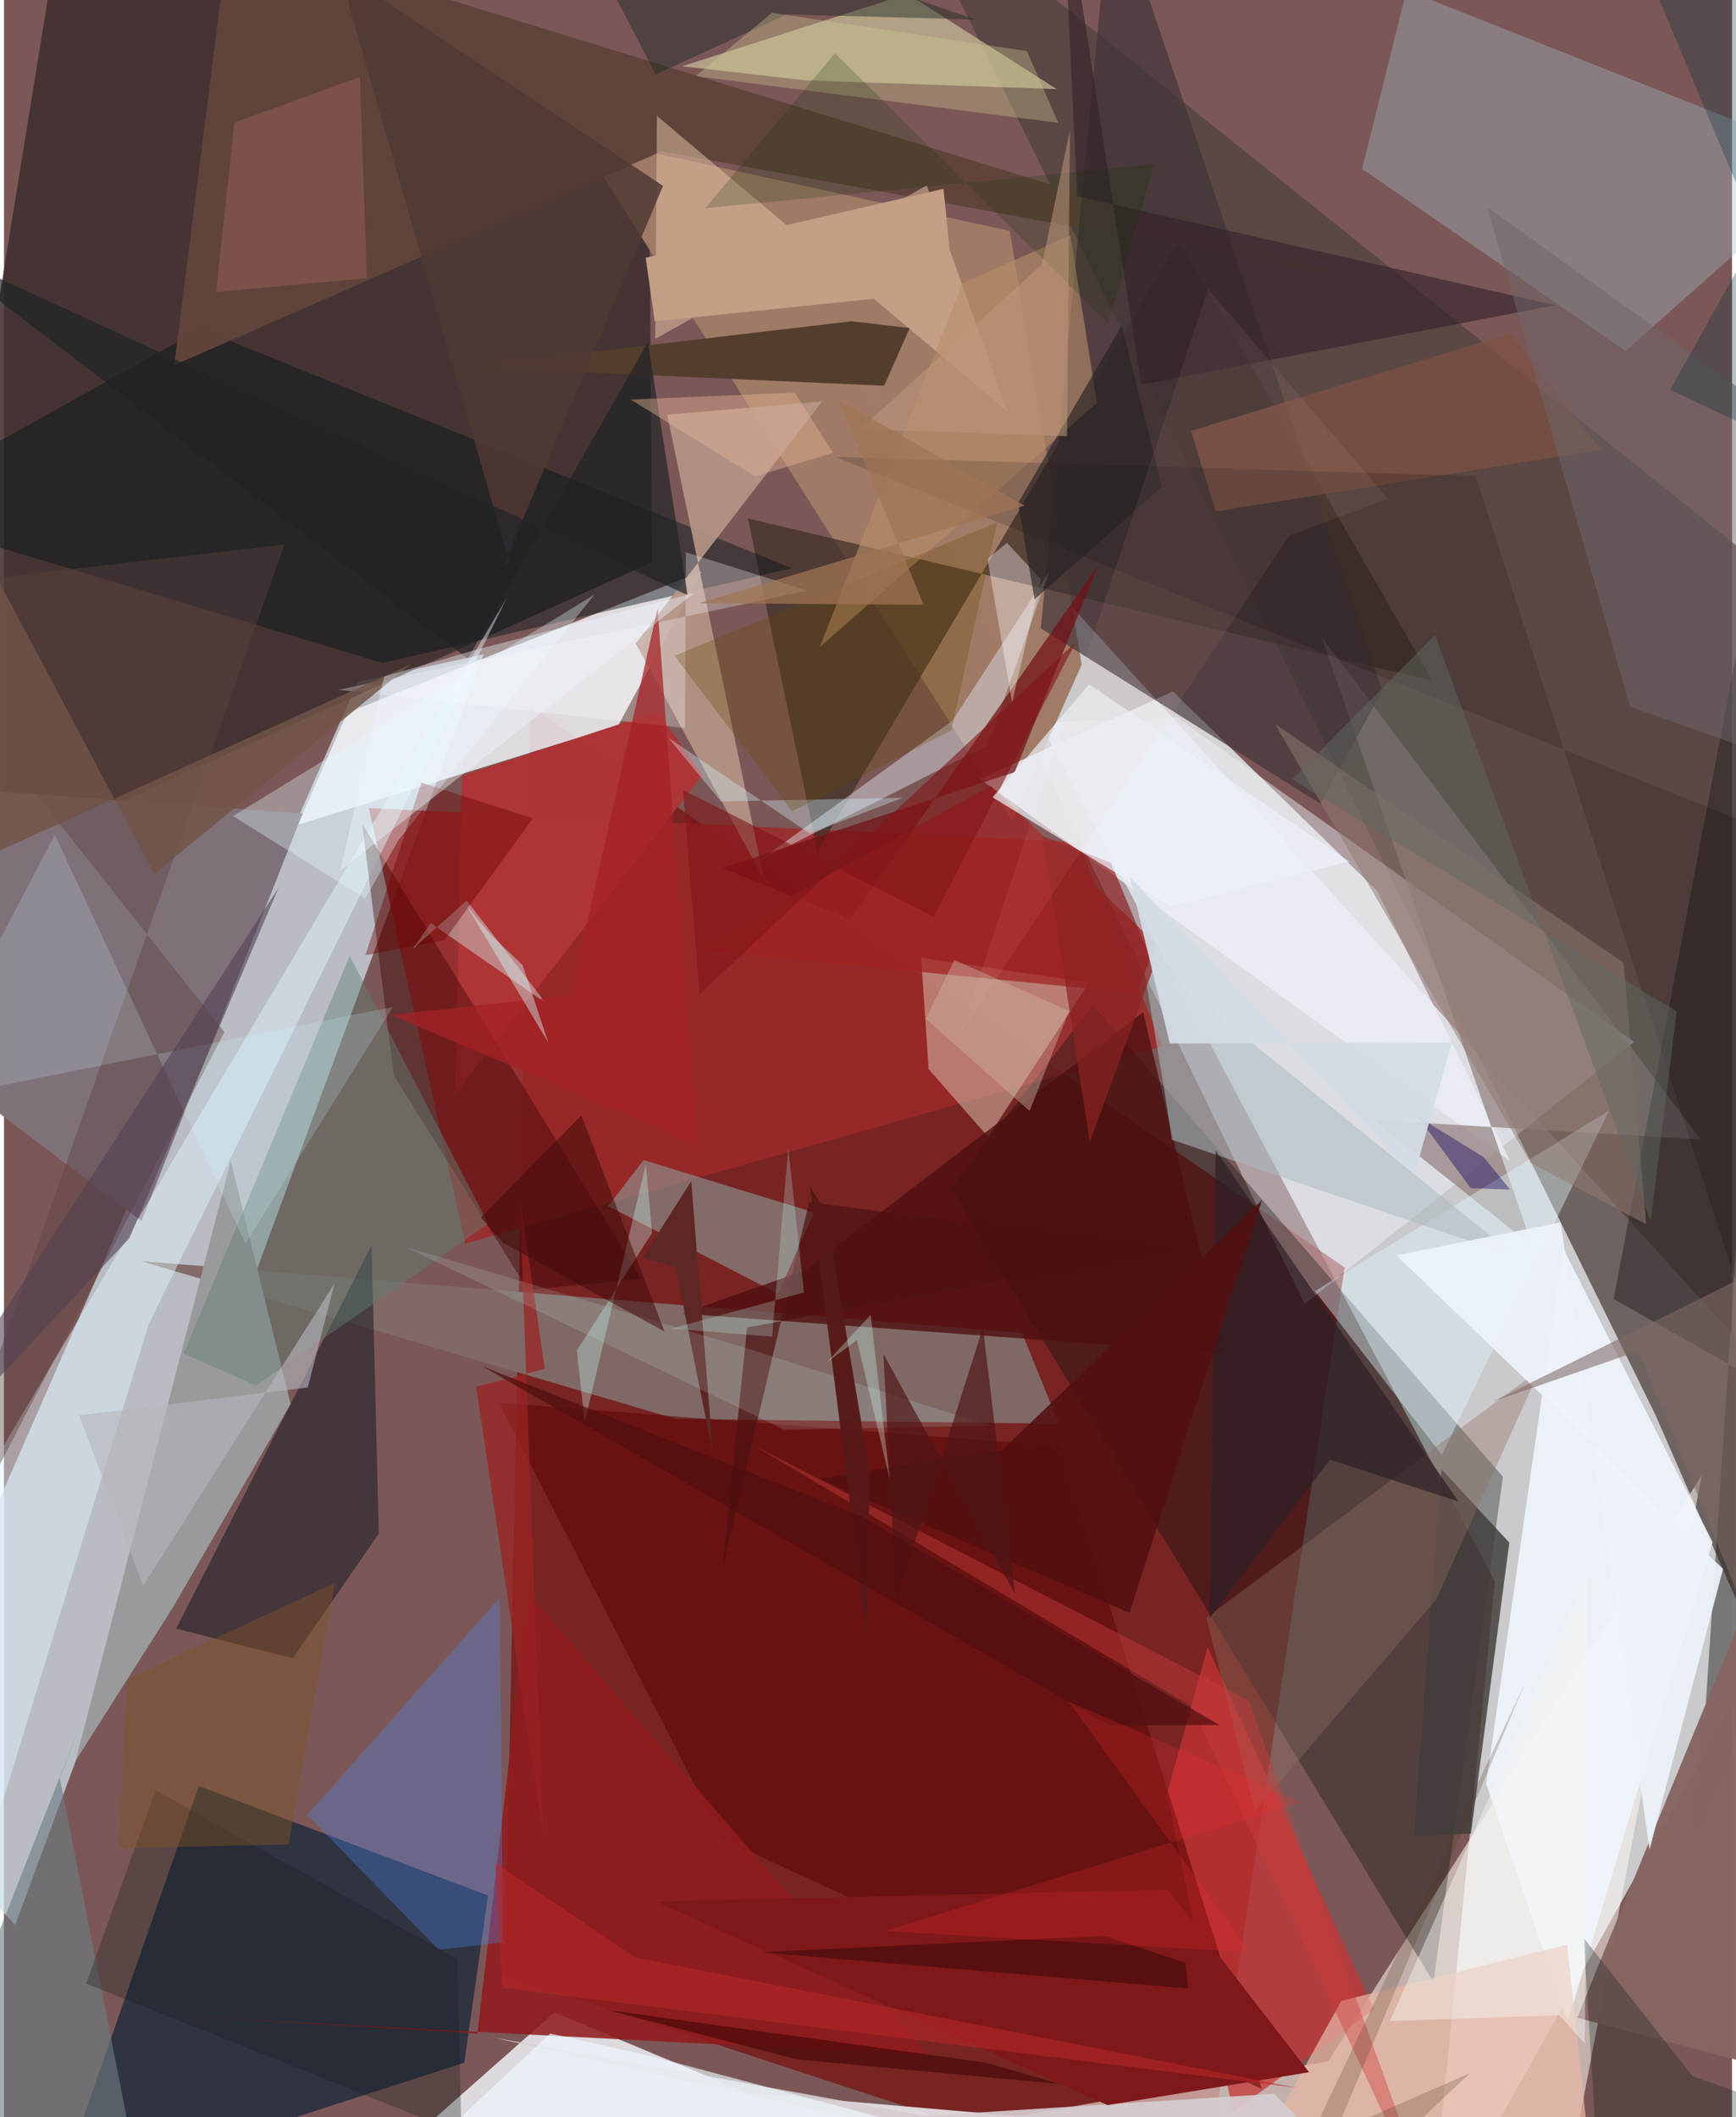 <svg xmlns="http://www.w3.org/2000/svg" width="228" height="278" viewBox="0 0 836 1024"><path fill="#7b5857" d="M0 0h836v1024H0z"/><path fill="#ceced1" fill-opacity=".961" d="M721.279 764.821L689.52 1086 898 713.297 408.32 174.27z"/><path fill="#740000" fill-opacity=".596" d="M242.322 955.245l337.528 110.67 68.773-452.855-393.777-271.592z"/><path fill="#cddee7" fill-opacity=".749" d="M-62 861.787l67.471 69.198L232.11 316.458l-60.97 13.26z"/><path fill="#3e2f2e" fill-opacity=".875" d="M-49.488 435.852l78.46-484.39 282.838 86.25 1.778 234.148z"/><path fill="#f0f0f5" fill-opacity=".851" d="M166.05 344.763l-23.82 54.13 154.923-48.037 40.4-74.49z"/><path fill="#eff0f6" fill-opacity=".847" d="M359.499 1012.19l-93.187-38.847-59.317 52.42 332.356 1.94z"/><path fill="#51423e" fill-opacity=".749" d="M859.644 281.125L898 911.061l-99.084-226.764L431.698-62z"/><path fill="#eff5fd" fill-opacity=".455" d="M492.961 349.835l74.429-2.867 221.25 156.955-159.473 126.79z"/><path fill="#fff8f0" fill-opacity=".549" d="M640.641 996.938L137.44 1086h613.21l70.697-372.387z"/><path fill="#a07a65" fill-opacity=".988" d="M486.583 111.715L277.368 65.84l210.354 330.973 33.638-75.333z"/><path fill="#152637" fill-opacity=".729" d="M94.223 863.853L25.55 1061.346l197.146-63.666 11.504-80.857z"/><path fill="#9d2929" fill-opacity=".835" d="M519.807 407.408L176.5 390.828l46.695 210.64 337.361-95.459z"/><path fill="#816966" fill-opacity=".98" d="M492.517 644.675l17.824 43.962-185.53-2.383L66.3 609.962z"/><path fill="#000e0a" fill-opacity=".325" d="M725.15 714.217l-33.608 244.45-233.521-383.9 68.788-88.709z"/><path fill="#3f2e26" fill-opacity=".706" d="M393.565 411.768l174.78-295.628 122.71 213.08-331.189-78.483z"/><path fill="#ebeff5" fill-opacity=".812" d="M728.584 561.487l-256.43-184.72 93.313-42.31 98.888 96.417z"/><path fill="#a2c1cd" fill-opacity=".361" d="M784.458 169.758L657.084 81.653 678.56-4.705l209.007 82.918z"/><path fill="#dbc3b0" fill-opacity=".522" d="M476.082 549.846l-28.743-32.724-3.615-53.834 81.253 11.935z"/><path fill="#7f717a" fill-opacity=".992" d="M-31.093 516.614L-62 378.596l206.49 14.853-77.947 197.112z"/><path fill="#9a9a9c" fill-opacity=".992" d="M109.716 561.655l28.981 117.383-57.173 98.769-46.864 73.81z"/><path fill="#eff6fd" fill-opacity=".867" d="M754.291 603.848l72.327 142.058-70.057 231.737-39.519-114.912z"/><path fill="#dbd7a7" fill-opacity=".576" d="M387.898 38.88L509.28 43.1 437.118-2.914l-108.96 34.949z"/><path fill="#c73334" fill-opacity=".729" d="M582.3 796.658l80.392 175.228-68.083 49.566-32.035-153.701z"/><path fill="#111423" fill-opacity=".506" d="M139.744 802.054l-56.45-14.35 94.59-185.563 3.44 139.623z"/><path fill="#031418" fill-opacity=".443" d="M-62 246.727l245.118 73.91 198.069-45.786L95.2 159.128z"/><path fill="#907c79" fill-opacity=".682" d="M820.81 551.111l-183.328-242.91 101.961 294.51-76.692-60.993z"/><path fill="#60443c" fill-opacity=".992" d="M108.951-32.92L82.356 176.623 318.22 73.18l335.697 61.42z"/><path fill="#b49587" fill-opacity=".929" d="M305.647 311.281l90.16-117.12-74.964 6.42 46.846 224.672z"/><path fill="#5e0808" fill-opacity=".588" d="M510.47 699.423l98.055 310.91-261.057-121.006-108-210.858z"/><path fill="#e6c4a6" fill-opacity=".506" d="M485.317 198.864L446.421 89.646l-131.348 74.323.816-107.913z"/><path fill="#3e3236" fill-opacity=".659" d="M666.765 334.021l-29.843 54.734-135.328-84.829L535.746-54.44z"/><path fill="#901b1e" fill-opacity=".863" d="M253.688 770.866l193.366 223.245L90.09 975.475l138.938 8.136z"/><path fill="#252323" fill-opacity=".494" d="M867.002 164.154l-47.73 720.8L898 695.833l-119.309-67.591z"/><path fill="#8e9c98" fill-opacity=".592" d="M292.289 583.376l82.192 42.381 17.416-39.322-82.478-25.35z"/><path fill="#533e2e" fill-opacity=".992" d="M410.087 155.377l28.052 3.314-12.307 27.888-203.428-9.088z"/><path fill="#e1f4ff" fill-opacity=".459" d="M-61.673 802.752l304.84-513.367L70.15 640.11-62 1072.017z"/><path fill="#dae0ea" fill-opacity=".471" d="M458.924 348.526l-94.233 68.235 111.208-56.306 29.794-84.022z"/><path fill="#721015" fill-opacity=".718" d="M529.405 273.374l-40.44 100.084-141.529 46.428 61.905 24.921z"/><path fill="#4b8bfd" fill-opacity=".298" d="M146.686 877.822l93.103-105.002 1.625 166.658-31.122 3.555z"/><path fill="#e0f7ff" fill-opacity=".408" d="M695.617 703.645l-77.14-99.52 15.725 20.364 142.368-87.373z"/><path fill="#ae3436" fill-opacity=".98" d="M218.275 529.237l119.601-154.354-21.67-30.693-94.573 31.01z"/><path fill="#4e0f0f" fill-opacity=".776" d="M387.105 614.622l163.96-125.008 39.501 164.92-262.532-19.191z"/><path fill="#423d3b" fill-opacity=".827" d="M695.434 710.613l32.818 35.498-18.565 140.765-27.62 1.235z"/><path fill="#e7b7a4" fill-opacity=".718" d="M587.76 1074.585l182.668-2.277-14.185-131.695-109.266 27.134z"/><path fill="#3d0100" fill-opacity=".404" d="M173.283 398.432L188.6 520.283l64.852 103.563 54.906-5.214z"/><path fill="#b68e68" fill-opacity=".604" d="M463.534 137.201l-68.876 175.783 134.118-118.117-12.882-81.11z"/><path fill="#aabac1" fill-opacity=".557" d="M565.044 551.241l166.66 56.695-181.492-146.942 11.352 67.425z"/><path fill="#8f6f62" fill-opacity=".373" d="M581.706 782.399l161.31-120.069-50.037 111.083-87.867 102.684z"/><path fill="#5c4241" fill-opacity=".424" d="M106.674 499.17L-62 823.845l197.627-560.469L-62 286.181z"/><path fill="#dbfcfc" fill-opacity=".392" d="M262.051 485.072l-38.173-49.543-26.147 23.496 8.707-12.576z"/><path fill="#d5ccd1" fill-opacity=".91" d="M686.02 1086L236.53 985.415l209.314 37.952 168.756-10.682z"/><path fill="#617e76" fill-opacity=".443" d="M86.897 654.705l80.375-192.36 66.989 129.541-112.263 78.23z"/><path fill="#a12222" fill-opacity=".741" d="M548.138 480.417l9.113-24.025-79.914-76.3-143.908 79.142z"/><path fill="#7f1819" d="M631.374 1002.257l-68.308-88.263-247.769 5.648 218.628 98.538z"/><path fill="#34232a" fill-opacity=".624" d="M750.416 147.64l-200.263 38.432L511.7-62l7.5 156.834z"/><path fill="#876662" fill-opacity=".965" d="M761.17 975.913l9.353-23.34L898 642.142v370.007z"/><path fill="#6d7d81" fill-opacity=".612" d="M-62 1086l127.224-32.153-38.201-193.912 11.095-28.765z"/><path fill="#e6fdff" fill-opacity=".337" d="M285.655 287.594l-94.857 118.82-15.98 28.187-64.029-39.873z"/><path fill="#edf3f8" fill-opacity=".933" d="M753.109 591.218l42.98 303.371 35.556-135.744-158.126-151.724z"/><path fill="#2b2026" fill-opacity=".678" d="M586.223 556.464L703.76 726.27l-62.283-20.294-58.28 76.905z"/><path fill="#d8faff" fill-opacity=".184" d="M116.842 601.493L24.599 403.74l-67.911 129.745 231.51-46.49z"/><path fill="#7e5142" fill-opacity=".706" d="M772.677 217.548l-44.093-56.274-154.34 47.153 11.983 38.894z"/><path fill="#70676c" fill-opacity=".506" d="M717.6 100.099l69.048 241.643 51.602 18.292 52.684-135.173z"/><path fill="#503834" fill-opacity=".855" d="M241.475 274.015l3.085-1.733L162.043-14.29 318.836 89.875z"/><path fill="#1c2624" fill-opacity=".447" d="M315.291 35.983L264.375-62l205.35 71.452-91.009-2.495z"/><path fill="#530f0f" fill-opacity=".875" d="M483.099 701.216l125.552-120.84-64.178 199.694-150.186-64.878z"/><path fill="#cc7c73" fill-opacity=".255" d="M102.636 141.23l72.948-6.685-3.37-97.377-60.728 22.13z"/><path fill="#fffcff" fill-opacity=".357" d="M487.724 339.678l13.88-59.49-16.374-17.627-9.429 7.724z"/><path fill="#fff" fill-opacity=".282" d="M329.483 352.16l-167.745-18.5 227.154-47.99-58.981-18.53z"/><path fill="#cc3c3c" fill-opacity=".416" d="M602.091 822.418L363.83 699.7l211.027 125.85L697.15 1086z"/><path fill="#030000" fill-opacity=".153" d="M711.967 230.256l125.88 389.694 59.73-200.032-495.512-198.97z"/><path fill="#eefaff" fill-opacity=".643" d="M154.934 1086l109.294-102.472 48.43 10.848 226.793 60.459z"/><path fill="#061b19" fill-opacity=".286" d="M773.339 1086l-9.095-148.65 52.606 66.802 81.15 28.616z"/><path fill="#c59e86" d="M454.54 91.327l4.861 49.206-144.57 14.889-4.382-30.788z"/><path fill="#811517" fill-opacity=".6" d="M336.518 480.85l-8.02-98.82 121.24 61.447 68.753-132.86z"/><path fill="#d0cd96" fill-opacity=".341" d="M371.558 6.196L494.895 24.71l15.143 34.71L334.68 36.825z"/><path fill="#5d2826" fill-opacity=".996" d="M343.022 703.418l-10.54-132.116-23.542 37.048 15.953 4.398z"/><path fill="#d2f3fc" fill-opacity=".349" d="M321.24 356.716l68.55 46.415 45.046-17.267-87.959 1.765z"/><path fill="#151f21" fill-opacity=".31" d="M39.748 959.38l33.603-93.535 146.075 81.716 1.871 84.458z"/><path fill="#927a70" fill-opacity=".518" d="M738.579 562.5l55.873 29.623-10.954-126.488L614.863 350.13z"/><path fill="#7d5326" fill-opacity=".455" d="M55.194 893.904l4.484-81.747 100.333-46.572-22.309 126.52z"/><path fill="#534154" fill-opacity=".592" d="M-62 729.938L60.658 598.912l7.2-16.711 64.954-152.753z"/><path fill="#0f0260" fill-opacity=".4" d="M728.604 575.357l-19.01-.627-25.487-34.554 31.704 19.434z"/><path fill="#9a2323" fill-opacity=".733" d="M228.417 670.756l33.226-8.678-12.168-83.7 11.584 311.356z"/><path fill="#6d0001" fill-opacity=".4" d="M255.83 395.82l-42.783 58.954-38.182 7.233 27.065-83.488z"/><path fill="#8d2223" fill-opacity=".706" d="M525.301 552.348l-22.876-148.097 33.146 13.119 20.756 50.13z"/><path fill="#674700" fill-opacity=".282" d="M381.282 392.367l-56.874-75.208 156.007-64.456-22.082 100.607z"/><path fill="#1f2327" fill-opacity=".682" d="M224.364 318.562l-262.25-200.291 368.589 169.54-19.175-122.306z"/><path fill="#c7f6f0" fill-opacity=".337" d="M280.944 687.914l-3.813-34.716 36.423-56.913-3.056-33.014z"/><path fill="#715448" fill-opacity=".816" d="M-56.866 178.808L72.708 422.671 196.82 321.28-62 438.614z"/><path fill="#a42225" fill-opacity=".729" d="M316.21 294.27l18.958 259.273-148.008-62.69 87.035-9.352z"/><path fill="#ecf1f8" fill-opacity=".698" d="M650.822 416.704L564.42 438.41l-86.17-52.766 46.723-54.695z"/><path fill="#f7f6f5" fill-opacity=".439" d="M764.835 988.491l1.098-226.2-95.443 215.26 81.952-2.887z"/><path fill="#4c1111" fill-opacity=".698" d="M347.7 758.088l41.783-176.648 175.158 22.812-205.121 37.789z"/><path fill="#d3dce5" fill-opacity=".941" d="M682.35 567.94L544.56 424.057l19.448 80.619 136.448-.393z"/><path fill="#c9f2ea" fill-opacity=".149" d="M476.797 689.486l-118.558-37.7-164.708-48.958 184.06 88.702z"/><path fill="#b5b6be" fill-opacity=".608" d="M146.98 671.058L36.41 684.564l30.947 82.382L159.91 620.82z"/><path fill="#561918" fill-opacity=".965" d="M397.54 585.984l21.228 125.757-1.315 79.734-27.68-217.911z"/><path fill="#4e1515" fill-opacity=".682" d="M431.691 774.336l-6.24-119.473 63.723 116.238-15.588-128.945z"/><path fill="#e8b999" fill-opacity=".408" d="M382.52 189.89l18.56 29.112-37.648 11.443-60.255-37.183z"/><path fill="#420b0b" fill-opacity=".537" d="M279.322 539.495l40.274 104.542-78.182-42.915-10.69-12.299z"/><path fill="#083100" fill-opacity=".192" d="M339.256 100.71l217.188-21.241-22.227 77.022L402.016 25.723z"/><path fill="#c6fffb" fill-opacity=".235" d="M371.589 646.491l-48.785-3.878 64.224-17.5-7.594-69.86z"/><path fill="#513825" fill-opacity=".239" d="M630.642 1037.049l78.485-34.28L621.082 1086l114.604-271.522z"/><path fill="#282224" fill-opacity=".647" d="M490.582 243.306l50.195-85.957 19.51 78.11-61.714 54.417z"/><path fill="#bf987e" fill-opacity=".529" d="M514.286 211.003l-100.047-3.456 87.933-79.654 13.502-64.86z"/><path fill="#9f7453" fill-opacity=".733" d="M403.706 193.272l89.935 51.262-157.357 47.22 108.653.762z"/><path fill="#bb2729" fill-opacity=".541" d="M626.288 1009.94l-385.2-48.546-3.369-60.428 67.337 45.716z"/><path fill="#eef9ff" fill-opacity=".4" d="M162.763 421.002l21.174-93.809 43.606-12.7 106.202-27.59z"/><path fill="#3e0909" fill-opacity=".592" d="M532.645 936.274l38.919 13.09 1.357 12.431-206.91-17.561z"/><path fill="#616863" fill-opacity=".482" d="M692.286 307.166l104.339 283.446 12.593-101.416-186.161-112.234z"/><path fill="#ffbcb0" fill-opacity=".078" d="M669.488 241.169l-47.851 18.122-158.795 240.453L582.508 139.9z"/><path fill="#806a65" fill-opacity=".573" d="M790.967 653.34L898 916.907 881.887 597.6l-161.593 80.295z"/><path fill="#380303" fill-opacity=".529" d="M510.932 1007.961l-127.39-11.897-91.561-23.9 182.868 25.442z"/><path fill="#500e0d" fill-opacity=".694" d="M414.815 733.443L588.01 834.335l-53.13.198-303.498-173.71z"/><path fill="#d3f9f9" fill-opacity=".427" d="M234.939 451.581l15.97 15.187 12.443 37.543-39.564-66.359z"/><path fill="#022e37" fill-opacity=".294" d="M898 231.838L774.838-62 898 24.119l-91.931 164.396z"/><path fill="#ccb1a1" fill-opacity=".431" d="M459.792 464.31l55.455 24.624-19.096 48.424-50.211-44.567z"/><path fill="#cffef3" fill-opacity=".31" d="M412.62 648.163l-14.77 10.928 21.431-23.113 9.348 79.921z"/><path fill="#f82d33" fill-opacity=".212" d="M602.755 944.282l-176.628-10.323 201.456-62.315-112.47-48.698z"/></svg>